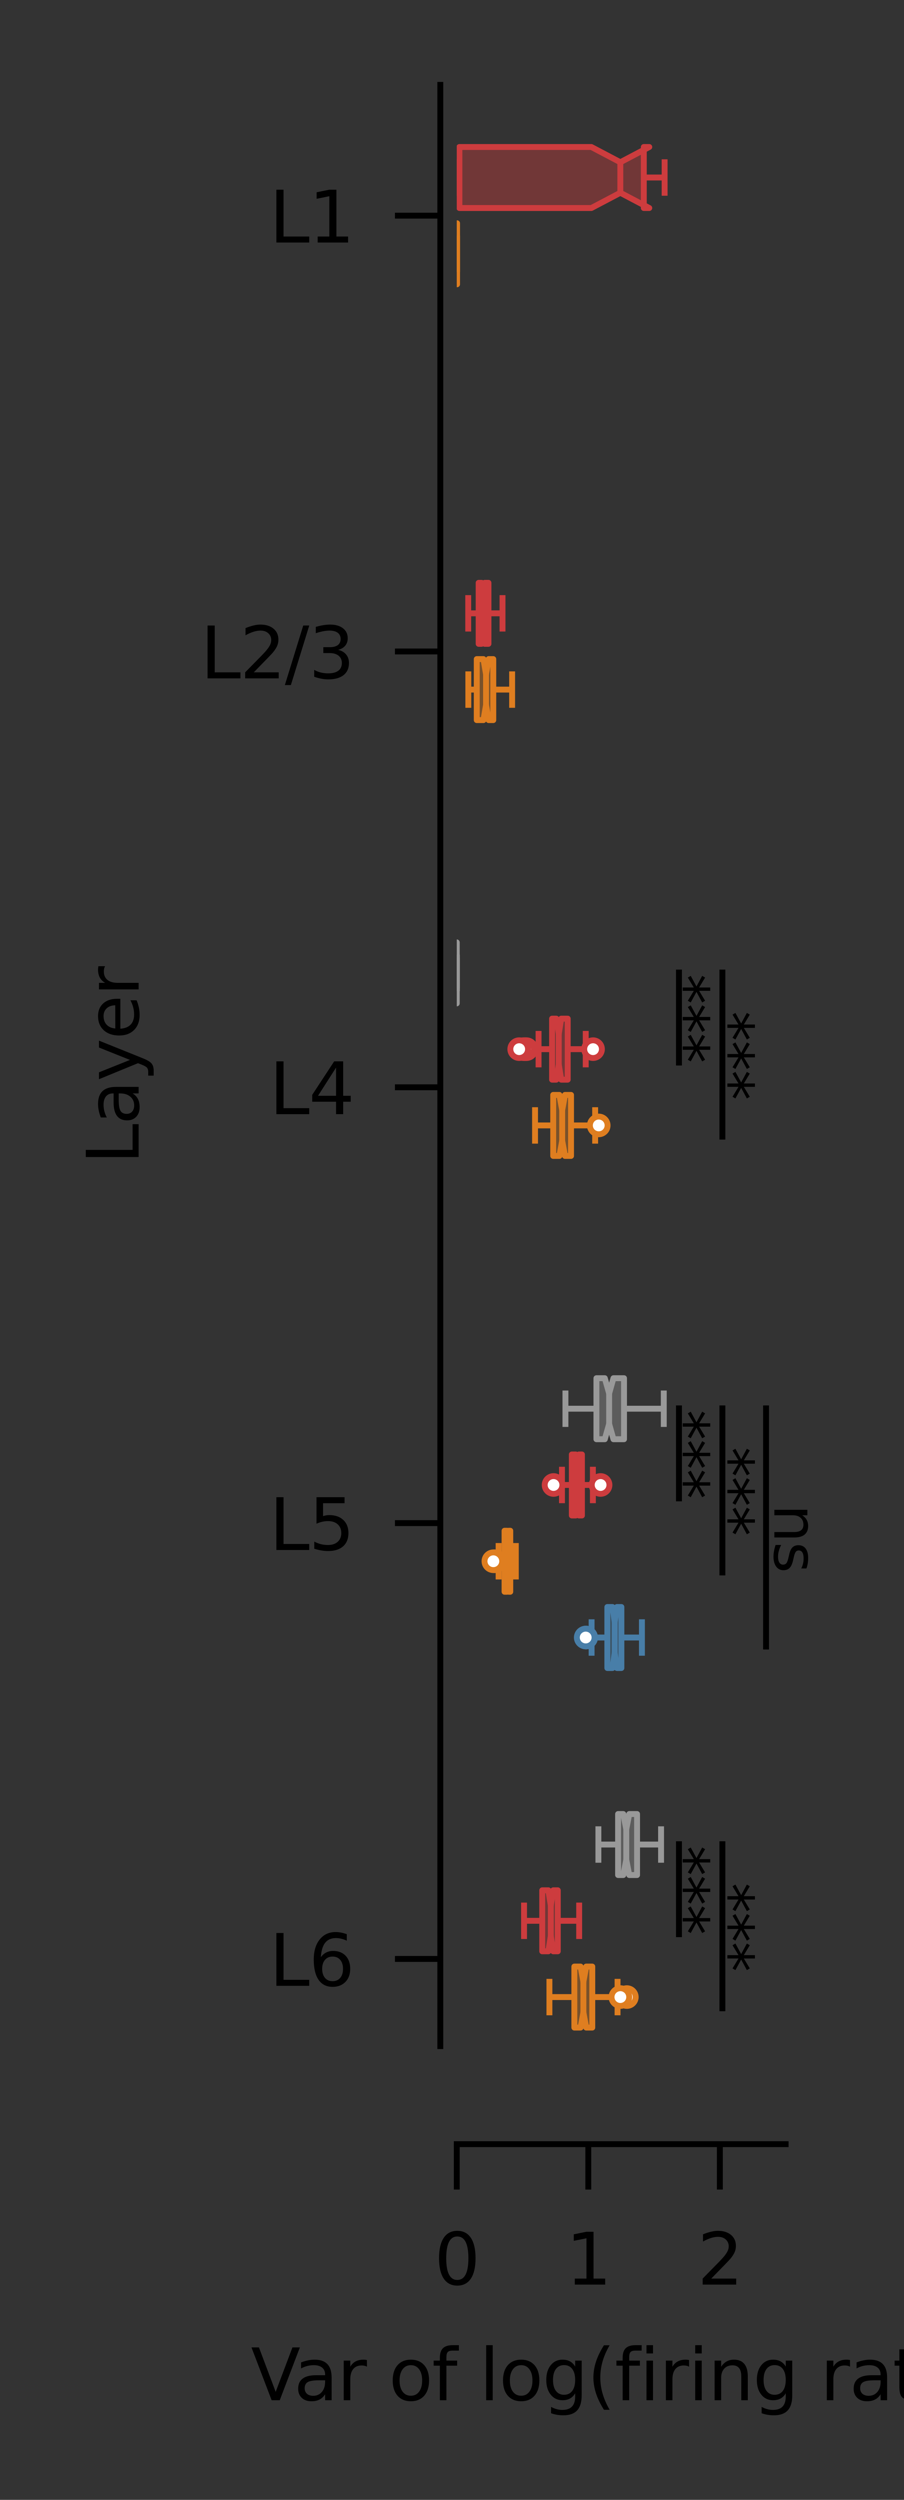 <?xml version="1.0" encoding="utf-8" standalone="no"?>
<!DOCTYPE svg PUBLIC "-//W3C//DTD SVG 1.1//EN"
  "http://www.w3.org/Graphics/SVG/1.1/DTD/svg11.dtd">
<svg xmlns:xlink="http://www.w3.org/1999/xlink" width="76.694pt" height="212pt" viewBox="0 0 76.694 212" xmlns="http://www.w3.org/2000/svg" version="1.1">
 <rect x="0" y="0" width="76.694" height="212" fill="#333333" stroke="none"/>
 <defs>
  <style type="text/css">*{stroke-linejoin: round; stroke-linecap: butt}</style>
 </defs>
 <g id="figure_1">
  <g id="patch_1">
   <path d="M 0 212 
L 76.694 212 
L 76.694 0 
L 0 0 
L 0 212 
z
" style="fill: none"/>
  </g>
  <g id="axes_1">
   <g id="patch_2">
    <path d="M 38.751 173.52 
L 66.651 173.52 
L 66.651 7.2 
L 38.751 7.2 
L 38.751 173.52 
z
" style="fill: none"/>
   </g>
   <g id="patch_3">
    <path d="M 38.751 18.288 
L 38.751 18.288 
L 38.751 18.288 
L 38.751 18.288 
z
" clip-path="url(#p41657179af)" style="fill: #999999; stroke: #484848; stroke-width: 0.5; stroke-linejoin: miter"/>
   </g>
   <g id="patch_4">
    <path d="M 38.751 18.288 
L 38.751 18.288 
L 38.751 18.288 
L 38.751 18.288 
z
" clip-path="url(#p41657179af)" style="fill: #cd3c3e; stroke: #484848; stroke-width: 0.5; stroke-linejoin: miter"/>
   </g>
   <g id="patch_5">
    <path d="M 38.751 18.288 
L 38.751 18.288 
L 38.751 18.288 
L 38.751 18.288 
z
" clip-path="url(#p41657179af)" style="fill: #df7e20; stroke: #484848; stroke-width: 0.5; stroke-linejoin: miter"/>
   </g>
   <g id="patch_6">
    <path d="M 38.751 18.288 
L 38.751 18.288 
L 38.751 18.288 
L 38.751 18.288 
z
" clip-path="url(#p41657179af)" style="fill: #487ea8; stroke: #484848; stroke-width: 0.5; stroke-linejoin: miter"/>
   </g>
   <g id="matplotlib.axis_1">
    <g id="xtick_1">
     <g id="line2d_1">
      <defs>
       <path id="me34357f7c6" d="M 0 0 
L 0 3.85 
" style="stroke: #000000; stroke-width: 0.5"/>
      </defs>
      <g>
       <use xlink:href="#me34357f7c6" x="38.751" y="181.836" style="stroke: #000000; stroke-width: 0.5"/>
      </g>
     </g>
     <g id="text_1">
      <!-- 0 -->
      <g transform="translate(36.843 193.745) scale(0.06 -0.06)">
       <defs>
        <path id="DejaVuSans-30" d="M 2034 4250 
Q 1547 4250 1301 3770 
Q 1056 3291 1056 2328 
Q 1056 1369 1301 889 
Q 1547 409 2034 409 
Q 2525 409 2770 889 
Q 3016 1369 3016 2328 
Q 3016 3291 2770 3770 
Q 2525 4250 2034 4250 
z
M 2034 4750 
Q 2819 4750 3233 4129 
Q 3647 3509 3647 2328 
Q 3647 1150 3233 529 
Q 2819 -91 2034 -91 
Q 1250 -91 836 529 
Q 422 1150 422 2328 
Q 422 3509 836 4129 
Q 1250 4750 2034 4750 
z
" transform="scale(0.016)"/>
       </defs>
       <use xlink:href="#DejaVuSans-30"/>
      </g>
     </g>
    </g>
    <g id="xtick_2">
     <g id="line2d_2">
      <g>
       <use xlink:href="#me34357f7c6" x="49.911" y="181.836" style="stroke: #000000; stroke-width: 0.5"/>
      </g>
     </g>
     <g id="text_2">
      <!-- 1 -->
      <g transform="translate(48.002 193.745) scale(0.06 -0.06)">
       <defs>
        <path id="DejaVuSans-31" d="M 794 531 
L 1825 531 
L 1825 4091 
L 703 3866 
L 703 4441 
L 1819 4666 
L 2450 4666 
L 2450 531 
L 3481 531 
L 3481 0 
L 794 0 
L 794 531 
z
" transform="scale(0.016)"/>
       </defs>
       <use xlink:href="#DejaVuSans-31"/>
      </g>
     </g>
    </g>
    <g id="xtick_3">
     <g id="line2d_3">
      <g>
       <use xlink:href="#me34357f7c6" x="61.071" y="181.836" style="stroke: #000000; stroke-width: 0.5"/>
      </g>
     </g>
     <g id="text_3">
      <!-- 2 -->
      <g transform="translate(59.163 193.745) scale(0.06 -0.06)">
       <defs>
        <path id="DejaVuSans-32" d="M 1228 531 
L 3431 531 
L 3431 0 
L 469 0 
L 469 531 
Q 828 903 1448 1529 
Q 2069 2156 2228 2338 
Q 2531 2678 2651 2914 
Q 2772 3150 2772 3378 
Q 2772 3750 2511 3984 
Q 2250 4219 1831 4219 
Q 1534 4219 1204 4116 
Q 875 4013 500 3803 
L 500 4441 
Q 881 4594 1212 4672 
Q 1544 4750 1819 4750 
Q 2544 4750 2975 4387 
Q 3406 4025 3406 3419 
Q 3406 3131 3298 2873 
Q 3191 2616 2906 2266 
Q 2828 2175 2409 1742 
Q 1991 1309 1228 531 
z
" transform="scale(0.016)"/>
       </defs>
       <use xlink:href="#DejaVuSans-32"/>
      </g>
     </g>
    </g>
    <g id="text_4">
     <!-- Var of log(firing rate) -->
     <g transform="translate(21.288 203.552) scale(0.06 -0.06)">
      <defs>
       <path id="DejaVuSans-56" d="M 1831 0 
L 50 4666 
L 709 4666 
L 2188 738 
L 3669 4666 
L 4325 4666 
L 2547 0 
L 1831 0 
z
" transform="scale(0.016)"/>
       <path id="DejaVuSans-61" d="M 2194 1759 
Q 1497 1759 1228 1600 
Q 959 1441 959 1056 
Q 959 750 1161 570 
Q 1363 391 1709 391 
Q 2188 391 2477 730 
Q 2766 1069 2766 1631 
L 2766 1759 
L 2194 1759 
z
M 3341 1997 
L 3341 0 
L 2766 0 
L 2766 531 
Q 2569 213 2275 61 
Q 1981 -91 1556 -91 
Q 1019 -91 701 211 
Q 384 513 384 1019 
Q 384 1609 779 1909 
Q 1175 2209 1959 2209 
L 2766 2209 
L 2766 2266 
Q 2766 2663 2505 2880 
Q 2244 3097 1772 3097 
Q 1472 3097 1187 3025 
Q 903 2953 641 2809 
L 641 3341 
Q 956 3463 1253 3523 
Q 1550 3584 1831 3584 
Q 2591 3584 2966 3190 
Q 3341 2797 3341 1997 
z
" transform="scale(0.016)"/>
       <path id="DejaVuSans-72" d="M 2631 2963 
Q 2534 3019 2420 3045 
Q 2306 3072 2169 3072 
Q 1681 3072 1420 2755 
Q 1159 2438 1159 1844 
L 1159 0 
L 581 0 
L 581 3500 
L 1159 3500 
L 1159 2956 
Q 1341 3275 1631 3429 
Q 1922 3584 2338 3584 
Q 2397 3584 2469 3576 
Q 2541 3569 2628 3553 
L 2631 2963 
z
" transform="scale(0.016)"/>
       <path id="DejaVuSans-20" transform="scale(0.016)"/>
       <path id="DejaVuSans-6f" d="M 1959 3097 
Q 1497 3097 1228 2736 
Q 959 2375 959 1747 
Q 959 1119 1226 758 
Q 1494 397 1959 397 
Q 2419 397 2687 759 
Q 2956 1122 2956 1747 
Q 2956 2369 2687 2733 
Q 2419 3097 1959 3097 
z
M 1959 3584 
Q 2709 3584 3137 3096 
Q 3566 2609 3566 1747 
Q 3566 888 3137 398 
Q 2709 -91 1959 -91 
Q 1206 -91 779 398 
Q 353 888 353 1747 
Q 353 2609 779 3096 
Q 1206 3584 1959 3584 
z
" transform="scale(0.016)"/>
       <path id="DejaVuSans-66" d="M 2375 4863 
L 2375 4384 
L 1825 4384 
Q 1516 4384 1395 4259 
Q 1275 4134 1275 3809 
L 1275 3500 
L 2222 3500 
L 2222 3053 
L 1275 3053 
L 1275 0 
L 697 0 
L 697 3053 
L 147 3053 
L 147 3500 
L 697 3500 
L 697 3744 
Q 697 4328 969 4595 
Q 1241 4863 1831 4863 
L 2375 4863 
z
" transform="scale(0.016)"/>
       <path id="DejaVuSans-6c" d="M 603 4863 
L 1178 4863 
L 1178 0 
L 603 0 
L 603 4863 
z
" transform="scale(0.016)"/>
       <path id="DejaVuSans-67" d="M 2906 1791 
Q 2906 2416 2648 2759 
Q 2391 3103 1925 3103 
Q 1463 3103 1205 2759 
Q 947 2416 947 1791 
Q 947 1169 1205 825 
Q 1463 481 1925 481 
Q 2391 481 2648 825 
Q 2906 1169 2906 1791 
z
M 3481 434 
Q 3481 -459 3084 -895 
Q 2688 -1331 1869 -1331 
Q 1566 -1331 1297 -1286 
Q 1028 -1241 775 -1147 
L 775 -588 
Q 1028 -725 1275 -790 
Q 1522 -856 1778 -856 
Q 2344 -856 2625 -561 
Q 2906 -266 2906 331 
L 2906 616 
Q 2728 306 2450 153 
Q 2172 0 1784 0 
Q 1141 0 747 490 
Q 353 981 353 1791 
Q 353 2603 747 3093 
Q 1141 3584 1784 3584 
Q 2172 3584 2450 3431 
Q 2728 3278 2906 2969 
L 2906 3500 
L 3481 3500 
L 3481 434 
z
" transform="scale(0.016)"/>
       <path id="DejaVuSans-28" d="M 1984 4856 
Q 1566 4138 1362 3434 
Q 1159 2731 1159 2009 
Q 1159 1288 1364 580 
Q 1569 -128 1984 -844 
L 1484 -844 
Q 1016 -109 783 600 
Q 550 1309 550 2009 
Q 550 2706 781 3412 
Q 1013 4119 1484 4856 
L 1984 4856 
z
" transform="scale(0.016)"/>
       <path id="DejaVuSans-69" d="M 603 3500 
L 1178 3500 
L 1178 0 
L 603 0 
L 603 3500 
z
M 603 4863 
L 1178 4863 
L 1178 4134 
L 603 4134 
L 603 4863 
z
" transform="scale(0.016)"/>
       <path id="DejaVuSans-6e" d="M 3513 2113 
L 3513 0 
L 2938 0 
L 2938 2094 
Q 2938 2591 2744 2837 
Q 2550 3084 2163 3084 
Q 1697 3084 1428 2787 
Q 1159 2491 1159 1978 
L 1159 0 
L 581 0 
L 581 3500 
L 1159 3500 
L 1159 2956 
Q 1366 3272 1645 3428 
Q 1925 3584 2291 3584 
Q 2894 3584 3203 3211 
Q 3513 2838 3513 2113 
z
" transform="scale(0.016)"/>
       <path id="DejaVuSans-74" d="M 1172 4494 
L 1172 3500 
L 2356 3500 
L 2356 3053 
L 1172 3053 
L 1172 1153 
Q 1172 725 1289 603 
Q 1406 481 1766 481 
L 2356 481 
L 2356 0 
L 1766 0 
Q 1100 0 847 248 
Q 594 497 594 1153 
L 594 3053 
L 172 3053 
L 172 3500 
L 594 3500 
L 594 4494 
L 1172 4494 
z
" transform="scale(0.016)"/>
       <path id="DejaVuSans-65" d="M 3597 1894 
L 3597 1613 
L 953 1613 
Q 991 1019 1311 708 
Q 1631 397 2203 397 
Q 2534 397 2845 478 
Q 3156 559 3463 722 
L 3463 178 
Q 3153 47 2828 -22 
Q 2503 -91 2169 -91 
Q 1331 -91 842 396 
Q 353 884 353 1716 
Q 353 2575 817 3079 
Q 1281 3584 2069 3584 
Q 2775 3584 3186 3129 
Q 3597 2675 3597 1894 
z
M 3022 2063 
Q 3016 2534 2758 2815 
Q 2500 3097 2075 3097 
Q 1594 3097 1305 2825 
Q 1016 2553 972 2059 
L 3022 2063 
z
" transform="scale(0.016)"/>
       <path id="DejaVuSans-29" d="M 513 4856 
L 1013 4856 
Q 1481 4119 1714 3412 
Q 1947 2706 1947 2009 
Q 1947 1309 1714 600 
Q 1481 -109 1013 -844 
L 513 -844 
Q 928 -128 1133 580 
Q 1338 1288 1338 2009 
Q 1338 2731 1133 3434 
Q 928 4138 513 4856 
z
" transform="scale(0.016)"/>
      </defs>
      <use xlink:href="#DejaVuSans-56"/>
      <use xlink:href="#DejaVuSans-61" x="60.658"/>
      <use xlink:href="#DejaVuSans-72" x="121.938"/>
      <use xlink:href="#DejaVuSans-20" x="163.051"/>
      <use xlink:href="#DejaVuSans-6f" x="194.838"/>
      <use xlink:href="#DejaVuSans-66" x="256.02"/>
      <use xlink:href="#DejaVuSans-20" x="291.225"/>
      <use xlink:href="#DejaVuSans-6c" x="323.012"/>
      <use xlink:href="#DejaVuSans-6f" x="350.795"/>
      <use xlink:href="#DejaVuSans-67" x="411.977"/>
      <use xlink:href="#DejaVuSans-28" x="475.453"/>
      <use xlink:href="#DejaVuSans-66" x="514.467"/>
      <use xlink:href="#DejaVuSans-69" x="549.672"/>
      <use xlink:href="#DejaVuSans-72" x="577.455"/>
      <use xlink:href="#DejaVuSans-69" x="618.568"/>
      <use xlink:href="#DejaVuSans-6e" x="646.352"/>
      <use xlink:href="#DejaVuSans-67" x="709.73"/>
      <use xlink:href="#DejaVuSans-20" x="773.207"/>
      <use xlink:href="#DejaVuSans-72" x="804.994"/>
      <use xlink:href="#DejaVuSans-61" x="846.107"/>
      <use xlink:href="#DejaVuSans-74" x="907.387"/>
      <use xlink:href="#DejaVuSans-65" x="946.596"/>
      <use xlink:href="#DejaVuSans-29" x="1008.119"/>
     </g>
    </g>
   </g>
   <g id="matplotlib.axis_2">
    <g id="ytick_1">
     <g id="line2d_4">
      <defs>
       <path id="m7a8d11dfe6" d="M 0 0 
L -3.85 0 
" style="stroke: #000000; stroke-width: 0.5"/>
      </defs>
      <g>
       <use xlink:href="#m7a8d11dfe6" x="37.356" y="18.288" style="stroke: #000000; stroke-width: 0.5"/>
      </g>
     </g>
     <g id="text_5">
      <!-- L1 -->
      <g transform="translate(22.846 20.568) scale(0.06 -0.06)">
       <defs>
        <path id="DejaVuSans-4c" d="M 628 4666 
L 1259 4666 
L 1259 531 
L 3531 531 
L 3531 0 
L 628 0 
L 628 4666 
z
" transform="scale(0.016)"/>
       </defs>
       <use xlink:href="#DejaVuSans-4c"/>
       <use xlink:href="#DejaVuSans-31" x="55.713"/>
      </g>
     </g>
    </g>
    <g id="ytick_2">
     <g id="line2d_5">
      <g>
       <use xlink:href="#m7a8d11dfe6" x="37.356" y="55.248" style="stroke: #000000; stroke-width: 0.5"/>
      </g>
     </g>
     <g id="text_6">
      <!-- L2/3 -->
      <g transform="translate(17.007 57.528) scale(0.06 -0.06)">
       <defs>
        <path id="DejaVuSans-2f" d="M 1625 4666 
L 2156 4666 
L 531 -594 
L 0 -594 
L 1625 4666 
z
" transform="scale(0.016)"/>
        <path id="DejaVuSans-33" d="M 2597 2516 
Q 3050 2419 3304 2112 
Q 3559 1806 3559 1356 
Q 3559 666 3084 287 
Q 2609 -91 1734 -91 
Q 1441 -91 1130 -33 
Q 819 25 488 141 
L 488 750 
Q 750 597 1062 519 
Q 1375 441 1716 441 
Q 2309 441 2620 675 
Q 2931 909 2931 1356 
Q 2931 1769 2642 2001 
Q 2353 2234 1838 2234 
L 1294 2234 
L 1294 2753 
L 1863 2753 
Q 2328 2753 2575 2939 
Q 2822 3125 2822 3475 
Q 2822 3834 2567 4026 
Q 2313 4219 1838 4219 
Q 1578 4219 1281 4162 
Q 984 4106 628 3988 
L 628 4550 
Q 988 4650 1302 4700 
Q 1616 4750 1894 4750 
Q 2613 4750 3031 4423 
Q 3450 4097 3450 3541 
Q 3450 3153 3228 2886 
Q 3006 2619 2597 2516 
z
" transform="scale(0.016)"/>
       </defs>
       <use xlink:href="#DejaVuSans-4c"/>
       <use xlink:href="#DejaVuSans-32" x="55.713"/>
       <use xlink:href="#DejaVuSans-2f" x="119.336"/>
       <use xlink:href="#DejaVuSans-33" x="153.027"/>
      </g>
     </g>
    </g>
    <g id="ytick_3">
     <g id="line2d_6">
      <g>
       <use xlink:href="#m7a8d11dfe6" x="37.356" y="92.208" style="stroke: #000000; stroke-width: 0.5"/>
      </g>
     </g>
     <g id="text_7">
      <!-- L4 -->
      <g transform="translate(22.846 94.488) scale(0.06 -0.06)">
       <defs>
        <path id="DejaVuSans-34" d="M 2419 4116 
L 825 1625 
L 2419 1625 
L 2419 4116 
z
M 2253 4666 
L 3047 4666 
L 3047 1625 
L 3713 1625 
L 3713 1100 
L 3047 1100 
L 3047 0 
L 2419 0 
L 2419 1100 
L 313 1100 
L 313 1709 
L 2253 4666 
z
" transform="scale(0.016)"/>
       </defs>
       <use xlink:href="#DejaVuSans-4c"/>
       <use xlink:href="#DejaVuSans-34" x="55.713"/>
      </g>
     </g>
    </g>
    <g id="ytick_4">
     <g id="line2d_7">
      <g>
       <use xlink:href="#m7a8d11dfe6" x="37.356" y="129.168" style="stroke: #000000; stroke-width: 0.5"/>
      </g>
     </g>
     <g id="text_8">
      <!-- L5 -->
      <g transform="translate(22.846 131.448) scale(0.06 -0.06)">
       <defs>
        <path id="DejaVuSans-35" d="M 691 4666 
L 3169 4666 
L 3169 4134 
L 1269 4134 
L 1269 2991 
Q 1406 3038 1543 3061 
Q 1681 3084 1819 3084 
Q 2600 3084 3056 2656 
Q 3513 2228 3513 1497 
Q 3513 744 3044 326 
Q 2575 -91 1722 -91 
Q 1428 -91 1123 -41 
Q 819 9 494 109 
L 494 744 
Q 775 591 1075 516 
Q 1375 441 1709 441 
Q 2250 441 2565 725 
Q 2881 1009 2881 1497 
Q 2881 1984 2565 2268 
Q 2250 2553 1709 2553 
Q 1456 2553 1204 2497 
Q 953 2441 691 2322 
L 691 4666 
z
" transform="scale(0.016)"/>
       </defs>
       <use xlink:href="#DejaVuSans-4c"/>
       <use xlink:href="#DejaVuSans-35" x="55.713"/>
      </g>
     </g>
    </g>
    <g id="ytick_5">
     <g id="line2d_8">
      <g>
       <use xlink:href="#m7a8d11dfe6" x="37.356" y="166.128" style="stroke: #000000; stroke-width: 0.5"/>
      </g>
     </g>
     <g id="text_9">
      <!-- L6 -->
      <g transform="translate(22.846 168.408) scale(0.06 -0.06)">
       <defs>
        <path id="DejaVuSans-36" d="M 2113 2584 
Q 1688 2584 1439 2293 
Q 1191 2003 1191 1497 
Q 1191 994 1439 701 
Q 1688 409 2113 409 
Q 2538 409 2786 701 
Q 3034 994 3034 1497 
Q 3034 2003 2786 2293 
Q 2538 2584 2113 2584 
z
M 3366 4563 
L 3366 3988 
Q 3128 4100 2886 4159 
Q 2644 4219 2406 4219 
Q 1781 4219 1451 3797 
Q 1122 3375 1075 2522 
Q 1259 2794 1537 2939 
Q 1816 3084 2150 3084 
Q 2853 3084 3261 2657 
Q 3669 2231 3669 1497 
Q 3669 778 3244 343 
Q 2819 -91 2113 -91 
Q 1303 -91 875 529 
Q 447 1150 447 2328 
Q 447 3434 972 4092 
Q 1497 4750 2381 4750 
Q 2619 4750 2861 4703 
Q 3103 4656 3366 4563 
z
" transform="scale(0.016)"/>
       </defs>
       <use xlink:href="#DejaVuSans-4c"/>
       <use xlink:href="#DejaVuSans-36" x="55.713"/>
      </g>
     </g>
    </g>
    <g id="text_10">
     <!-- Layer -->
     <g transform="translate(11.759 98.725) rotate(-90) scale(0.06 -0.06)">
      <defs>
       <path id="DejaVuSans-79" d="M 2059 -325 
Q 1816 -950 1584 -1140 
Q 1353 -1331 966 -1331 
L 506 -1331 
L 506 -850 
L 844 -850 
Q 1081 -850 1212 -737 
Q 1344 -625 1503 -206 
L 1606 56 
L 191 3500 
L 800 3500 
L 1894 763 
L 2988 3500 
L 3597 3500 
L 2059 -325 
z
" transform="scale(0.016)"/>
      </defs>
      <use xlink:href="#DejaVuSans-4c"/>
      <use xlink:href="#DejaVuSans-61" x="55.713"/>
      <use xlink:href="#DejaVuSans-79" x="116.992"/>
      <use xlink:href="#DejaVuSans-65" x="176.172"/>
      <use xlink:href="#DejaVuSans-72" x="237.695"/>
     </g>
    </g>
   </g>
   <g id="patch_7">
    <path d="M 38.751 79.919 
L 38.751 85.093 
L 38.751 85.093 
L 38.751 83.8 
L 38.751 85.093 
L 38.751 85.093 
L 38.751 79.919 
L 38.751 79.919 
L 38.751 81.212 
L 38.751 79.919 
L 38.751 79.919 
z
" clip-path="url(#p41657179af)" style="fill: #999999; fill-opacity: 0.4; stroke: #999999; stroke-width: 0.5; stroke-linejoin: miter"/>
   </g>
   <g id="line2d_9">
    <path d="M 38.751 82.506 
L 38.751 82.506 
" clip-path="url(#p41657179af)" style="fill: none; stroke: #999999; stroke-width: 0.5"/>
   </g>
   <g id="line2d_10">
    <path d="M 38.751 82.506 
L 38.751 82.506 
" clip-path="url(#p41657179af)" style="fill: none; stroke: #999999; stroke-width: 0.5"/>
   </g>
   <g id="line2d_11">
    <path d="M 38.751 81.212 
L 38.751 83.8 
" clip-path="url(#p41657179af)" style="fill: none; stroke: #999999; stroke-width: 0.5; stroke-linecap: square"/>
   </g>
   <g id="line2d_12">
    <path d="M 38.751 81.212 
L 38.751 83.8 
" clip-path="url(#p41657179af)" style="fill: none; stroke: #999999; stroke-width: 0.5; stroke-linecap: square"/>
   </g>
   <g id="line2d_13"/>
   <g id="patch_8">
    <path d="M 50.6 116.879 
L 50.6 122.053 
L 51.31 122.053 
L 51.678 120.76 
L 52.045 122.053 
L 52.941 122.053 
L 52.941 116.879 
L 52.045 116.879 
L 51.678 118.172 
L 51.31 116.879 
L 50.6 116.879 
z
" clip-path="url(#p41657179af)" style="fill: #999999; fill-opacity: 0.4; stroke: #999999; stroke-width: 0.5; stroke-linejoin: miter"/>
   </g>
   <g id="line2d_14">
    <path d="M 50.6 119.466 
L 47.971 119.466 
" clip-path="url(#p41657179af)" style="fill: none; stroke: #999999; stroke-width: 0.5"/>
   </g>
   <g id="line2d_15">
    <path d="M 52.941 119.466 
L 56.313 119.466 
" clip-path="url(#p41657179af)" style="fill: none; stroke: #999999; stroke-width: 0.5"/>
   </g>
   <g id="line2d_16">
    <path d="M 47.971 118.172 
L 47.971 120.76 
" clip-path="url(#p41657179af)" style="fill: none; stroke: #999999; stroke-width: 0.5; stroke-linecap: square"/>
   </g>
   <g id="line2d_17">
    <path d="M 56.313 118.172 
L 56.313 120.76 
" clip-path="url(#p41657179af)" style="fill: none; stroke: #999999; stroke-width: 0.5; stroke-linecap: square"/>
   </g>
   <g id="line2d_18"/>
   <g id="patch_9">
    <path d="M 52.438 153.839 
L 52.438 159.013 
L 52.879 159.013 
L 53.132 157.72 
L 53.385 159.013 
L 54.048 159.013 
L 54.048 153.839 
L 53.385 153.839 
L 53.132 155.132 
L 52.879 153.839 
L 52.438 153.839 
z
" clip-path="url(#p41657179af)" style="fill: #999999; fill-opacity: 0.4; stroke: #999999; stroke-width: 0.5; stroke-linejoin: miter"/>
   </g>
   <g id="line2d_19">
    <path d="M 52.438 156.426 
L 50.767 156.426 
" clip-path="url(#p41657179af)" style="fill: none; stroke: #999999; stroke-width: 0.5"/>
   </g>
   <g id="line2d_20">
    <path d="M 54.048 156.426 
L 56.084 156.426 
" clip-path="url(#p41657179af)" style="fill: none; stroke: #999999; stroke-width: 0.5"/>
   </g>
   <g id="line2d_21">
    <path d="M 50.767 155.132 
L 50.767 157.72 
" clip-path="url(#p41657179af)" style="fill: none; stroke: #999999; stroke-width: 0.5; stroke-linecap: square"/>
   </g>
   <g id="line2d_22">
    <path d="M 56.084 155.132 
L 56.084 157.72 
" clip-path="url(#p41657179af)" style="fill: none; stroke: #999999; stroke-width: 0.5; stroke-linecap: square"/>
   </g>
   <g id="line2d_23"/>
   <g id="patch_10">
    <path d="M 38.976 12.467 
L 38.976 17.641 
L 50.172 17.641 
L 52.628 16.348 
L 55.084 17.641 
L 54.619 17.641 
L 54.619 12.467 
L 55.084 12.467 
L 52.628 13.76 
L 50.172 12.467 
L 38.976 12.467 
z
" clip-path="url(#p41657179af)" style="fill: #cd3c3e; fill-opacity: 0.4; stroke: #cd3c3e; stroke-width: 0.5; stroke-linejoin: miter"/>
   </g>
   <g id="line2d_24">
    <path d="M 38.976 15.054 
L 38.751 15.054 
" clip-path="url(#p41657179af)" style="fill: none; stroke: #cd3c3e; stroke-width: 0.5"/>
   </g>
   <g id="line2d_25">
    <path d="M 54.619 15.054 
L 56.385 15.054 
" clip-path="url(#p41657179af)" style="fill: none; stroke: #cd3c3e; stroke-width: 0.5"/>
   </g>
   <g id="line2d_26">
    <path d="M 38.751 13.76 
L 38.751 16.348 
" clip-path="url(#p41657179af)" style="fill: none; stroke: #cd3c3e; stroke-width: 0.5; stroke-linecap: square"/>
   </g>
   <g id="line2d_27">
    <path d="M 56.385 13.76 
L 56.385 16.348 
" clip-path="url(#p41657179af)" style="fill: none; stroke: #cd3c3e; stroke-width: 0.5; stroke-linecap: square"/>
   </g>
   <g id="line2d_28"/>
   <g id="patch_11">
    <path d="M 40.608 49.427 
L 40.608 54.601 
L 40.859 54.601 
L 40.99 53.308 
L 41.121 54.601 
L 41.441 54.601 
L 41.441 49.427 
L 41.121 49.427 
L 40.99 50.72 
L 40.859 49.427 
L 40.608 49.427 
z
" clip-path="url(#p41657179af)" style="fill: #cd3c3e; fill-opacity: 0.4; stroke: #cd3c3e; stroke-width: 0.5; stroke-linejoin: miter"/>
   </g>
   <g id="line2d_29">
    <path d="M 40.608 52.014 
L 39.724 52.014 
" clip-path="url(#p41657179af)" style="fill: none; stroke: #cd3c3e; stroke-width: 0.5"/>
   </g>
   <g id="line2d_30">
    <path d="M 41.441 52.014 
L 42.632 52.014 
" clip-path="url(#p41657179af)" style="fill: none; stroke: #cd3c3e; stroke-width: 0.5"/>
   </g>
   <g id="line2d_31">
    <path d="M 39.724 50.72 
L 39.724 53.308 
" clip-path="url(#p41657179af)" style="fill: none; stroke: #cd3c3e; stroke-width: 0.5; stroke-linecap: square"/>
   </g>
   <g id="line2d_32">
    <path d="M 42.632 50.72 
L 42.632 53.308 
" clip-path="url(#p41657179af)" style="fill: none; stroke: #cd3c3e; stroke-width: 0.5; stroke-linecap: square"/>
   </g>
   <g id="line2d_33"/>
   <g id="patch_12">
    <path d="M 46.837 86.387 
L 46.837 91.561 
L 47.195 91.561 
L 47.404 90.268 
L 47.612 91.561 
L 48.164 91.561 
L 48.164 86.387 
L 47.612 86.387 
L 47.404 87.68 
L 47.195 86.387 
L 46.837 86.387 
z
" clip-path="url(#p41657179af)" style="fill: #cd3c3e; fill-opacity: 0.4; stroke: #cd3c3e; stroke-width: 0.5; stroke-linejoin: miter"/>
   </g>
   <g id="line2d_34">
    <path d="M 46.837 88.974 
L 45.691 88.974 
" clip-path="url(#p41657179af)" style="fill: none; stroke: #cd3c3e; stroke-width: 0.5"/>
   </g>
   <g id="line2d_35">
    <path d="M 48.164 88.974 
L 49.691 88.974 
" clip-path="url(#p41657179af)" style="fill: none; stroke: #cd3c3e; stroke-width: 0.5"/>
   </g>
   <g id="line2d_36">
    <path d="M 45.691 87.68 
L 45.691 90.268 
" clip-path="url(#p41657179af)" style="fill: none; stroke: #cd3c3e; stroke-width: 0.5; stroke-linecap: square"/>
   </g>
   <g id="line2d_37">
    <path d="M 49.691 87.68 
L 49.691 90.268 
" clip-path="url(#p41657179af)" style="fill: none; stroke: #cd3c3e; stroke-width: 0.5; stroke-linecap: square"/>
   </g>
   <g id="line2d_38">
    <defs>
     <path id="m7cb139af8a" d="M 0 0.75 
C 0.199 0.75 0.39 0.671 0.53 0.53 
C 0.671 0.39 0.75 0.199 0.75 0 
C 0.75 -0.199 0.671 -0.39 0.53 -0.53 
C 0.39 -0.671 0.199 -0.75 0 -0.75 
C -0.199 -0.75 -0.39 -0.671 -0.53 -0.53 
C -0.671 -0.39 -0.75 -0.199 -0.75 0 
C -0.75 0.199 -0.671 0.39 -0.53 0.53 
C -0.39 0.671 -0.199 0.75 0 0.75 
z
" style="stroke: #cd3c3e; stroke-width: 0.5"/>
    </defs>
    <g clip-path="url(#p41657179af)">
     <use xlink:href="#m7cb139af8a" x="44.664" y="88.974" style="fill: #ffffff; stroke: #cd3c3e; stroke-width: 0.5"/>
     <use xlink:href="#m7cb139af8a" x="44.419" y="88.974" style="fill: #ffffff; stroke: #cd3c3e; stroke-width: 0.5"/>
     <use xlink:href="#m7cb139af8a" x="44.542" y="88.974" style="fill: #ffffff; stroke: #cd3c3e; stroke-width: 0.5"/>
     <use xlink:href="#m7cb139af8a" x="44.047" y="88.974" style="fill: #ffffff; stroke: #cd3c3e; stroke-width: 0.5"/>
     <use xlink:href="#m7cb139af8a" x="50.314" y="88.974" style="fill: #ffffff; stroke: #cd3c3e; stroke-width: 0.5"/>
    </g>
   </g>
   <g id="patch_13">
    <path d="M 48.514 123.347 
L 48.514 128.521 
L 48.845 128.521 
L 48.98 127.228 
L 49.114 128.521 
L 49.371 128.521 
L 49.371 123.347 
L 49.114 123.347 
L 48.98 124.64 
L 48.845 123.347 
L 48.514 123.347 
z
" clip-path="url(#p41657179af)" style="fill: #cd3c3e; fill-opacity: 0.4; stroke: #cd3c3e; stroke-width: 0.5; stroke-linejoin: miter"/>
   </g>
   <g id="line2d_39">
    <path d="M 48.514 125.934 
L 47.677 125.934 
" clip-path="url(#p41657179af)" style="fill: none; stroke: #cd3c3e; stroke-width: 0.5"/>
   </g>
   <g id="line2d_40">
    <path d="M 49.371 125.934 
L 50.3 125.934 
" clip-path="url(#p41657179af)" style="fill: none; stroke: #cd3c3e; stroke-width: 0.5"/>
   </g>
   <g id="line2d_41">
    <path d="M 47.677 124.64 
L 47.677 127.228 
" clip-path="url(#p41657179af)" style="fill: none; stroke: #cd3c3e; stroke-width: 0.5; stroke-linecap: square"/>
   </g>
   <g id="line2d_42">
    <path d="M 50.3 124.64 
L 50.3 127.228 
" clip-path="url(#p41657179af)" style="fill: none; stroke: #cd3c3e; stroke-width: 0.5; stroke-linecap: square"/>
   </g>
   <g id="line2d_43">
    <g clip-path="url(#p41657179af)">
     <use xlink:href="#m7cb139af8a" x="46.962" y="125.934" style="fill: #ffffff; stroke: #cd3c3e; stroke-width: 0.5"/>
     <use xlink:href="#m7cb139af8a" x="50.953" y="125.934" style="fill: #ffffff; stroke: #cd3c3e; stroke-width: 0.5"/>
    </g>
   </g>
   <g id="patch_14">
    <path d="M 46.002 160.307 
L 46.002 165.481 
L 46.523 165.481 
L 46.73 164.188 
L 46.937 165.481 
L 47.322 165.481 
L 47.322 160.307 
L 46.937 160.307 
L 46.73 161.6 
L 46.523 160.307 
L 46.002 160.307 
z
" clip-path="url(#p41657179af)" style="fill: #cd3c3e; fill-opacity: 0.4; stroke: #cd3c3e; stroke-width: 0.5; stroke-linejoin: miter"/>
   </g>
   <g id="line2d_44">
    <path d="M 46.002 162.894 
L 44.46 162.894 
" clip-path="url(#p41657179af)" style="fill: none; stroke: #cd3c3e; stroke-width: 0.5"/>
   </g>
   <g id="line2d_45">
    <path d="M 47.322 162.894 
L 49.136 162.894 
" clip-path="url(#p41657179af)" style="fill: none; stroke: #cd3c3e; stroke-width: 0.5"/>
   </g>
   <g id="line2d_46">
    <path d="M 44.46 161.6 
L 44.46 164.188 
" clip-path="url(#p41657179af)" style="fill: none; stroke: #cd3c3e; stroke-width: 0.5; stroke-linecap: square"/>
   </g>
   <g id="line2d_47">
    <path d="M 49.136 161.6 
L 49.136 164.188 
" clip-path="url(#p41657179af)" style="fill: none; stroke: #cd3c3e; stroke-width: 0.5; stroke-linecap: square"/>
   </g>
   <g id="line2d_48"/>
   <g id="patch_15">
    <path d="M 38.751 18.935 
L 38.751 24.109 
L 38.747 24.109 
L 38.751 22.816 
L 38.755 24.109 
L 38.777 24.109 
L 38.777 18.935 
L 38.755 18.935 
L 38.751 20.228 
L 38.747 18.935 
L 38.751 18.935 
z
" clip-path="url(#p41657179af)" style="fill: #df7e20; fill-opacity: 0.4; stroke: #df7e20; stroke-width: 0.5; stroke-linejoin: miter"/>
   </g>
   <g id="line2d_49">
    <path d="M 38.751 21.522 
L 38.751 21.522 
" clip-path="url(#p41657179af)" style="fill: none; stroke: #df7e20; stroke-width: 0.5"/>
   </g>
   <g id="line2d_50">
    <path d="M 38.777 21.522 
L 38.777 21.522 
" clip-path="url(#p41657179af)" style="fill: none; stroke: #df7e20; stroke-width: 0.5"/>
   </g>
   <g id="line2d_51">
    <path d="M 38.751 20.228 
L 38.751 22.816 
" clip-path="url(#p41657179af)" style="fill: none; stroke: #df7e20; stroke-width: 0.5; stroke-linecap: square"/>
   </g>
   <g id="line2d_52">
    <path d="M 38.777 20.228 
L 38.777 22.816 
" clip-path="url(#p41657179af)" style="fill: none; stroke: #df7e20; stroke-width: 0.5; stroke-linecap: square"/>
   </g>
   <g id="line2d_53"/>
   <g id="patch_16">
    <path d="M 40.447 55.895 
L 40.447 61.069 
L 41.016 61.069 
L 41.236 59.776 
L 41.456 61.069 
L 41.85 61.069 
L 41.85 55.895 
L 41.456 55.895 
L 41.236 57.188 
L 41.016 55.895 
L 40.447 55.895 
z
" clip-path="url(#p41657179af)" style="fill: #df7e20; fill-opacity: 0.4; stroke: #df7e20; stroke-width: 0.5; stroke-linejoin: miter"/>
   </g>
   <g id="line2d_54">
    <path d="M 40.447 58.482 
L 39.733 58.482 
" clip-path="url(#p41657179af)" style="fill: none; stroke: #df7e20; stroke-width: 0.5"/>
   </g>
   <g id="line2d_55">
    <path d="M 41.85 58.482 
L 43.448 58.482 
" clip-path="url(#p41657179af)" style="fill: none; stroke: #df7e20; stroke-width: 0.5"/>
   </g>
   <g id="line2d_56">
    <path d="M 39.733 57.188 
L 39.733 59.776 
" clip-path="url(#p41657179af)" style="fill: none; stroke: #df7e20; stroke-width: 0.5; stroke-linecap: square"/>
   </g>
   <g id="line2d_57">
    <path d="M 43.448 57.188 
L 43.448 59.776 
" clip-path="url(#p41657179af)" style="fill: none; stroke: #df7e20; stroke-width: 0.5; stroke-linecap: square"/>
   </g>
   <g id="line2d_58"/>
   <g id="patch_17">
    <path d="M 46.933 92.855 
L 46.933 98.029 
L 47.458 98.029 
L 47.696 96.736 
L 47.933 98.029 
L 48.446 98.029 
L 48.446 92.855 
L 47.933 92.855 
L 47.696 94.148 
L 47.458 92.855 
L 46.933 92.855 
z
" clip-path="url(#p41657179af)" style="fill: #df7e20; fill-opacity: 0.4; stroke: #df7e20; stroke-width: 0.5; stroke-linejoin: miter"/>
   </g>
   <g id="line2d_59">
    <path d="M 46.933 95.442 
L 45.392 95.442 
" clip-path="url(#p41657179af)" style="fill: none; stroke: #df7e20; stroke-width: 0.5"/>
   </g>
   <g id="line2d_60">
    <path d="M 48.446 95.442 
L 50.492 95.442 
" clip-path="url(#p41657179af)" style="fill: none; stroke: #df7e20; stroke-width: 0.5"/>
   </g>
   <g id="line2d_61">
    <path d="M 45.392 94.148 
L 45.392 96.736 
" clip-path="url(#p41657179af)" style="fill: none; stroke: #df7e20; stroke-width: 0.5; stroke-linecap: square"/>
   </g>
   <g id="line2d_62">
    <path d="M 50.492 94.148 
L 50.492 96.736 
" clip-path="url(#p41657179af)" style="fill: none; stroke: #df7e20; stroke-width: 0.5; stroke-linecap: square"/>
   </g>
   <g id="line2d_63">
    <defs>
     <path id="m8fa9444f75" d="M 0 0.75 
C 0.199 0.75 0.39 0.671 0.53 0.53 
C 0.671 0.39 0.75 0.199 0.75 0 
C 0.75 -0.199 0.671 -0.39 0.53 -0.53 
C 0.39 -0.671 0.199 -0.75 0 -0.75 
C -0.199 -0.75 -0.39 -0.671 -0.53 -0.53 
C -0.671 -0.39 -0.75 -0.199 -0.75 0 
C -0.75 0.199 -0.671 0.39 -0.53 0.53 
C -0.39 0.671 -0.199 0.75 0 0.75 
z
" style="stroke: #df7e20; stroke-width: 0.5"/>
    </defs>
    <g clip-path="url(#p41657179af)">
     <use xlink:href="#m8fa9444f75" x="50.796" y="95.442" style="fill: #ffffff; stroke: #df7e20; stroke-width: 0.5"/>
    </g>
   </g>
   <g id="patch_18">
    <path d="M 42.805 129.815 
L 42.805 134.989 
L 43.009 134.989 
L 43.085 133.696 
L 43.161 134.989 
L 43.291 134.989 
L 43.291 129.815 
L 43.161 129.815 
L 43.085 131.108 
L 43.009 129.815 
L 42.805 129.815 
z
" clip-path="url(#p41657179af)" style="fill: #df7e20; fill-opacity: 0.4; stroke: #df7e20; stroke-width: 0.5; stroke-linejoin: miter"/>
   </g>
   <g id="line2d_64">
    <path d="M 42.805 132.402 
L 42.301 132.402 
" clip-path="url(#p41657179af)" style="fill: none; stroke: #df7e20; stroke-width: 0.5"/>
   </g>
   <g id="line2d_65">
    <path d="M 43.291 132.402 
L 43.761 132.402 
" clip-path="url(#p41657179af)" style="fill: none; stroke: #df7e20; stroke-width: 0.5"/>
   </g>
   <g id="line2d_66">
    <path d="M 42.301 131.108 
L 42.301 133.696 
" clip-path="url(#p41657179af)" style="fill: none; stroke: #df7e20; stroke-width: 0.5; stroke-linecap: square"/>
   </g>
   <g id="line2d_67">
    <path d="M 43.761 131.108 
L 43.761 133.696 
" clip-path="url(#p41657179af)" style="fill: none; stroke: #df7e20; stroke-width: 0.5; stroke-linecap: square"/>
   </g>
   <g id="line2d_68">
    <g clip-path="url(#p41657179af)">
     <use xlink:href="#m8fa9444f75" x="42.008" y="132.402" style="fill: #ffffff; stroke: #df7e20; stroke-width: 0.5"/>
     <use xlink:href="#m8fa9444f75" x="41.856" y="132.402" style="fill: #ffffff; stroke: #df7e20; stroke-width: 0.5"/>
    </g>
   </g>
   <g id="patch_19">
    <path d="M 48.727 166.775 
L 48.727 171.949 
L 49.256 171.949 
L 49.494 170.656 
L 49.733 171.949 
L 50.248 171.949 
L 50.248 166.775 
L 49.733 166.775 
L 49.494 168.068 
L 49.256 166.775 
L 48.727 166.775 
z
" clip-path="url(#p41657179af)" style="fill: #df7e20; fill-opacity: 0.4; stroke: #df7e20; stroke-width: 0.5; stroke-linejoin: miter"/>
   </g>
   <g id="line2d_69">
    <path d="M 48.727 169.362 
L 46.612 169.362 
" clip-path="url(#p41657179af)" style="fill: none; stroke: #df7e20; stroke-width: 0.5"/>
   </g>
   <g id="line2d_70">
    <path d="M 50.248 169.362 
L 52.392 169.362 
" clip-path="url(#p41657179af)" style="fill: none; stroke: #df7e20; stroke-width: 0.5"/>
   </g>
   <g id="line2d_71">
    <path d="M 46.612 168.068 
L 46.612 170.656 
" clip-path="url(#p41657179af)" style="fill: none; stroke: #df7e20; stroke-width: 0.5; stroke-linecap: square"/>
   </g>
   <g id="line2d_72">
    <path d="M 52.392 168.068 
L 52.392 170.656 
" clip-path="url(#p41657179af)" style="fill: none; stroke: #df7e20; stroke-width: 0.5; stroke-linecap: square"/>
   </g>
   <g id="line2d_73">
    <g clip-path="url(#p41657179af)">
     <use xlink:href="#m8fa9444f75" x="53.18" y="169.362" style="fill: #ffffff; stroke: #df7e20; stroke-width: 0.5"/>
     <use xlink:href="#m8fa9444f75" x="52.631" y="169.362" style="fill: #ffffff; stroke: #df7e20; stroke-width: 0.5"/>
    </g>
   </g>
   <g id="patch_20">
    <path d="M 51.526 136.283 
L 51.526 141.457 
L 51.964 141.457 
L 52.151 140.164 
L 52.339 141.457 
L 52.718 141.457 
L 52.718 136.283 
L 52.339 136.283 
L 52.151 137.576 
L 51.964 136.283 
L 51.526 136.283 
z
" clip-path="url(#p41657179af)" style="fill: #487ea8; fill-opacity: 0.4; stroke: #487ea8; stroke-width: 0.5; stroke-linejoin: miter"/>
   </g>
   <g id="line2d_74">
    <path d="M 51.526 138.87 
L 50.19 138.87 
" clip-path="url(#p41657179af)" style="fill: none; stroke: #487ea8; stroke-width: 0.5"/>
   </g>
   <g id="line2d_75">
    <path d="M 52.718 138.87 
L 54.46 138.87 
" clip-path="url(#p41657179af)" style="fill: none; stroke: #487ea8; stroke-width: 0.5"/>
   </g>
   <g id="line2d_76">
    <path d="M 50.19 137.576 
L 50.19 140.164 
" clip-path="url(#p41657179af)" style="fill: none; stroke: #487ea8; stroke-width: 0.5; stroke-linecap: square"/>
   </g>
   <g id="line2d_77">
    <path d="M 54.46 137.576 
L 54.46 140.164 
" clip-path="url(#p41657179af)" style="fill: none; stroke: #487ea8; stroke-width: 0.5; stroke-linecap: square"/>
   </g>
   <g id="line2d_78">
    <defs>
     <path id="md75807768d" d="M 0 0.75 
C 0.199 0.75 0.39 0.671 0.53 0.53 
C 0.671 0.39 0.75 0.199 0.75 0 
C 0.75 -0.199 0.671 -0.39 0.53 -0.53 
C 0.39 -0.671 0.199 -0.75 0 -0.75 
C -0.199 -0.75 -0.39 -0.671 -0.53 -0.53 
C -0.671 -0.39 -0.75 -0.199 -0.75 0 
C -0.75 0.199 -0.671 0.39 -0.53 0.53 
C -0.39 0.671 -0.199 0.75 0 0.75 
z
" style="stroke: #487ea8; stroke-width: 0.5"/>
    </defs>
    <g clip-path="url(#p41657179af)">
     <use xlink:href="#md75807768d" x="49.73" y="138.87" style="fill: #ffffff; stroke: #487ea8; stroke-width: 0.5"/>
     <use xlink:href="#md75807768d" x="49.69" y="138.87" style="fill: #ffffff; stroke: #487ea8; stroke-width: 0.5"/>
    </g>
   </g>
   <g id="LineCollection_1">
    <path d="M 57.602 82.229 
L 57.602 90.36 
" clip-path="url(#p41657179af)" style="fill: none; stroke: #000000; stroke-width: 0.5"/>
   </g>
   <g id="LineCollection_2">
    <path d="M 61.287 82.229 
L 61.287 96.643 
" clip-path="url(#p41657179af)" style="fill: none; stroke: #000000; stroke-width: 0.5"/>
   </g>
   <g id="LineCollection_3">
    <path d="M 57.602 119.189 
L 57.602 127.32 
" clip-path="url(#p41657179af)" style="fill: none; stroke: #000000; stroke-width: 0.5"/>
   </g>
   <g id="LineCollection_4">
    <path d="M 61.287 119.189 
L 61.287 133.603 
" clip-path="url(#p41657179af)" style="fill: none; stroke: #000000; stroke-width: 0.5"/>
   </g>
   <g id="LineCollection_5">
    <path d="M 64.99 119.189 
L 64.99 139.886 
" clip-path="url(#p41657179af)" style="fill: none; stroke: #000000; stroke-width: 0.5"/>
   </g>
   <g id="LineCollection_6">
    <path d="M 57.602 156.149 
L 57.602 164.28 
" clip-path="url(#p41657179af)" style="fill: none; stroke: #000000; stroke-width: 0.5"/>
   </g>
   <g id="LineCollection_7">
    <path d="M 61.287 156.149 
L 61.287 170.563 
" clip-path="url(#p41657179af)" style="fill: none; stroke: #000000; stroke-width: 0.5"/>
   </g>
   <g id="line2d_79">
    <path d="M 38.751 81.212 
L 38.751 83.8 
" clip-path="url(#p41657179af)" style="fill: none; stroke: #999999; stroke-width: 0.5"/>
   </g>
   <g id="line2d_80">
    <path d="M 51.678 118.172 
L 51.678 120.76 
" clip-path="url(#p41657179af)" style="fill: none; stroke: #999999; stroke-width: 0.5"/>
   </g>
   <g id="line2d_81">
    <path d="M 53.132 155.132 
L 53.132 157.72 
" clip-path="url(#p41657179af)" style="fill: none; stroke: #999999; stroke-width: 0.5"/>
   </g>
   <g id="line2d_82">
    <path d="M 52.628 13.76 
L 52.628 16.348 
" clip-path="url(#p41657179af)" style="fill: none; stroke: #cd3c3e; stroke-width: 0.5"/>
   </g>
   <g id="line2d_83">
    <path d="M 40.99 50.72 
L 40.99 53.308 
" clip-path="url(#p41657179af)" style="fill: none; stroke: #cd3c3e; stroke-width: 0.5"/>
   </g>
   <g id="line2d_84">
    <path d="M 47.404 87.68 
L 47.404 90.268 
" clip-path="url(#p41657179af)" style="fill: none; stroke: #cd3c3e; stroke-width: 0.5"/>
   </g>
   <g id="line2d_85">
    <path d="M 48.98 124.64 
L 48.98 127.228 
" clip-path="url(#p41657179af)" style="fill: none; stroke: #cd3c3e; stroke-width: 0.5"/>
   </g>
   <g id="line2d_86">
    <path d="M 46.73 161.6 
L 46.73 164.188 
" clip-path="url(#p41657179af)" style="fill: none; stroke: #cd3c3e; stroke-width: 0.5"/>
   </g>
   <g id="line2d_87">
    <path d="M 38.751 20.228 
L 38.751 22.816 
" clip-path="url(#p41657179af)" style="fill: none; stroke: #df7e20; stroke-width: 0.5"/>
   </g>
   <g id="line2d_88">
    <path d="M 41.236 57.188 
L 41.236 59.776 
" clip-path="url(#p41657179af)" style="fill: none; stroke: #df7e20; stroke-width: 0.5"/>
   </g>
   <g id="line2d_89">
    <path d="M 47.696 94.148 
L 47.696 96.736 
" clip-path="url(#p41657179af)" style="fill: none; stroke: #df7e20; stroke-width: 0.5"/>
   </g>
   <g id="line2d_90">
    <path d="M 43.085 131.108 
L 43.085 133.696 
" clip-path="url(#p41657179af)" style="fill: none; stroke: #df7e20; stroke-width: 0.5"/>
   </g>
   <g id="line2d_91">
    <path d="M 49.494 168.068 
L 49.494 170.656 
" clip-path="url(#p41657179af)" style="fill: none; stroke: #df7e20; stroke-width: 0.5"/>
   </g>
   <g id="line2d_92">
    <path d="M 52.151 137.576 
L 52.151 140.164 
" clip-path="url(#p41657179af)" style="fill: none; stroke: #487ea8; stroke-width: 0.5"/>
   </g>
   <g id="patch_21">
    <path d="M 37.356 173.52 
L 37.356 7.2 
" style="fill: none; stroke: #000000; stroke-width: 0.5; stroke-linejoin: miter; stroke-linecap: square"/>
   </g>
   <g id="patch_22">
    <path d="M 38.751 181.836 
L 66.651 181.836 
" style="fill: none; stroke: #000000; stroke-width: 0.5; stroke-linejoin: miter; stroke-linecap: square"/>
   </g>
   <g id="text_11">
    <!-- *** -->
    <g transform="translate(56.455 82.606) rotate(-270) scale(0.05 -0.05)">
     <defs>
      <path id="DejaVuSans-2a" d="M 3009 3897 
L 1888 3291 
L 3009 2681 
L 2828 2375 
L 1778 3009 
L 1778 1831 
L 1422 1831 
L 1422 3009 
L 372 2375 
L 191 2681 
L 1313 3291 
L 191 3897 
L 372 4206 
L 1422 3572 
L 1422 4750 
L 1778 4750 
L 1778 3572 
L 2828 4206 
L 3009 3897 
z
" transform="scale(0.016)"/>
     </defs>
     <use xlink:href="#DejaVuSans-2a"/>
     <use xlink:href="#DejaVuSans-2a" x="50"/>
     <use xlink:href="#DejaVuSans-2a" x="100"/>
    </g>
   </g>
   <g id="text_12">
    <!-- *** -->
    <g transform="translate(60.246 85.748) rotate(-270) scale(0.05 -0.05)">
     <use xlink:href="#DejaVuSans-2a"/>
     <use xlink:href="#DejaVuSans-2a" x="50"/>
     <use xlink:href="#DejaVuSans-2a" x="100"/>
    </g>
   </g>
   <g id="text_13">
    <!-- *** -->
    <g transform="translate(56.455 119.566) rotate(-270) scale(0.05 -0.05)">
     <use xlink:href="#DejaVuSans-2a"/>
     <use xlink:href="#DejaVuSans-2a" x="50"/>
     <use xlink:href="#DejaVuSans-2a" x="100"/>
    </g>
   </g>
   <g id="text_14">
    <!-- *** -->
    <g transform="translate(60.246 122.708) rotate(-270) scale(0.05 -0.05)">
     <use xlink:href="#DejaVuSans-2a"/>
     <use xlink:href="#DejaVuSans-2a" x="50"/>
     <use xlink:href="#DejaVuSans-2a" x="100"/>
    </g>
   </g>
   <g id="text_15">
    <!-- ns -->
    <g transform="translate(65.695 127.576) rotate(-270) scale(0.05 -0.05)">
     <defs>
      <path id="DejaVuSans-73" d="M 2834 3397 
L 2834 2853 
Q 2591 2978 2328 3040 
Q 2066 3103 1784 3103 
Q 1356 3103 1142 2972 
Q 928 2841 928 2578 
Q 928 2378 1081 2264 
Q 1234 2150 1697 2047 
L 1894 2003 
Q 2506 1872 2764 1633 
Q 3022 1394 3022 966 
Q 3022 478 2636 193 
Q 2250 -91 1575 -91 
Q 1294 -91 989 -36 
Q 684 19 347 128 
L 347 722 
Q 666 556 975 473 
Q 1284 391 1588 391 
Q 1994 391 2212 530 
Q 2431 669 2431 922 
Q 2431 1156 2273 1281 
Q 2116 1406 1581 1522 
L 1381 1569 
Q 847 1681 609 1914 
Q 372 2147 372 2553 
Q 372 3047 722 3315 
Q 1072 3584 1716 3584 
Q 2034 3584 2315 3537 
Q 2597 3491 2834 3397 
z
" transform="scale(0.016)"/>
     </defs>
     <use xlink:href="#DejaVuSans-6e"/>
     <use xlink:href="#DejaVuSans-73" x="63.379"/>
    </g>
   </g>
   <g id="text_16">
    <!-- *** -->
    <g transform="translate(56.455 156.526) rotate(-270) scale(0.05 -0.05)">
     <use xlink:href="#DejaVuSans-2a"/>
     <use xlink:href="#DejaVuSans-2a" x="50"/>
     <use xlink:href="#DejaVuSans-2a" x="100"/>
    </g>
   </g>
   <g id="text_17">
    <!-- *** -->
    <g transform="translate(60.246 159.668) rotate(-270) scale(0.05 -0.05)">
     <use xlink:href="#DejaVuSans-2a"/>
     <use xlink:href="#DejaVuSans-2a" x="50"/>
     <use xlink:href="#DejaVuSans-2a" x="100"/>
    </g>
   </g>
   <g id="legend_1"/>
  </g>
 </g>
 <defs>
  <clipPath id="p41657179af">
   <rect x="38.751" y="7.2" width="27.9" height="166.32"/>
  </clipPath>
 </defs>
</svg>
